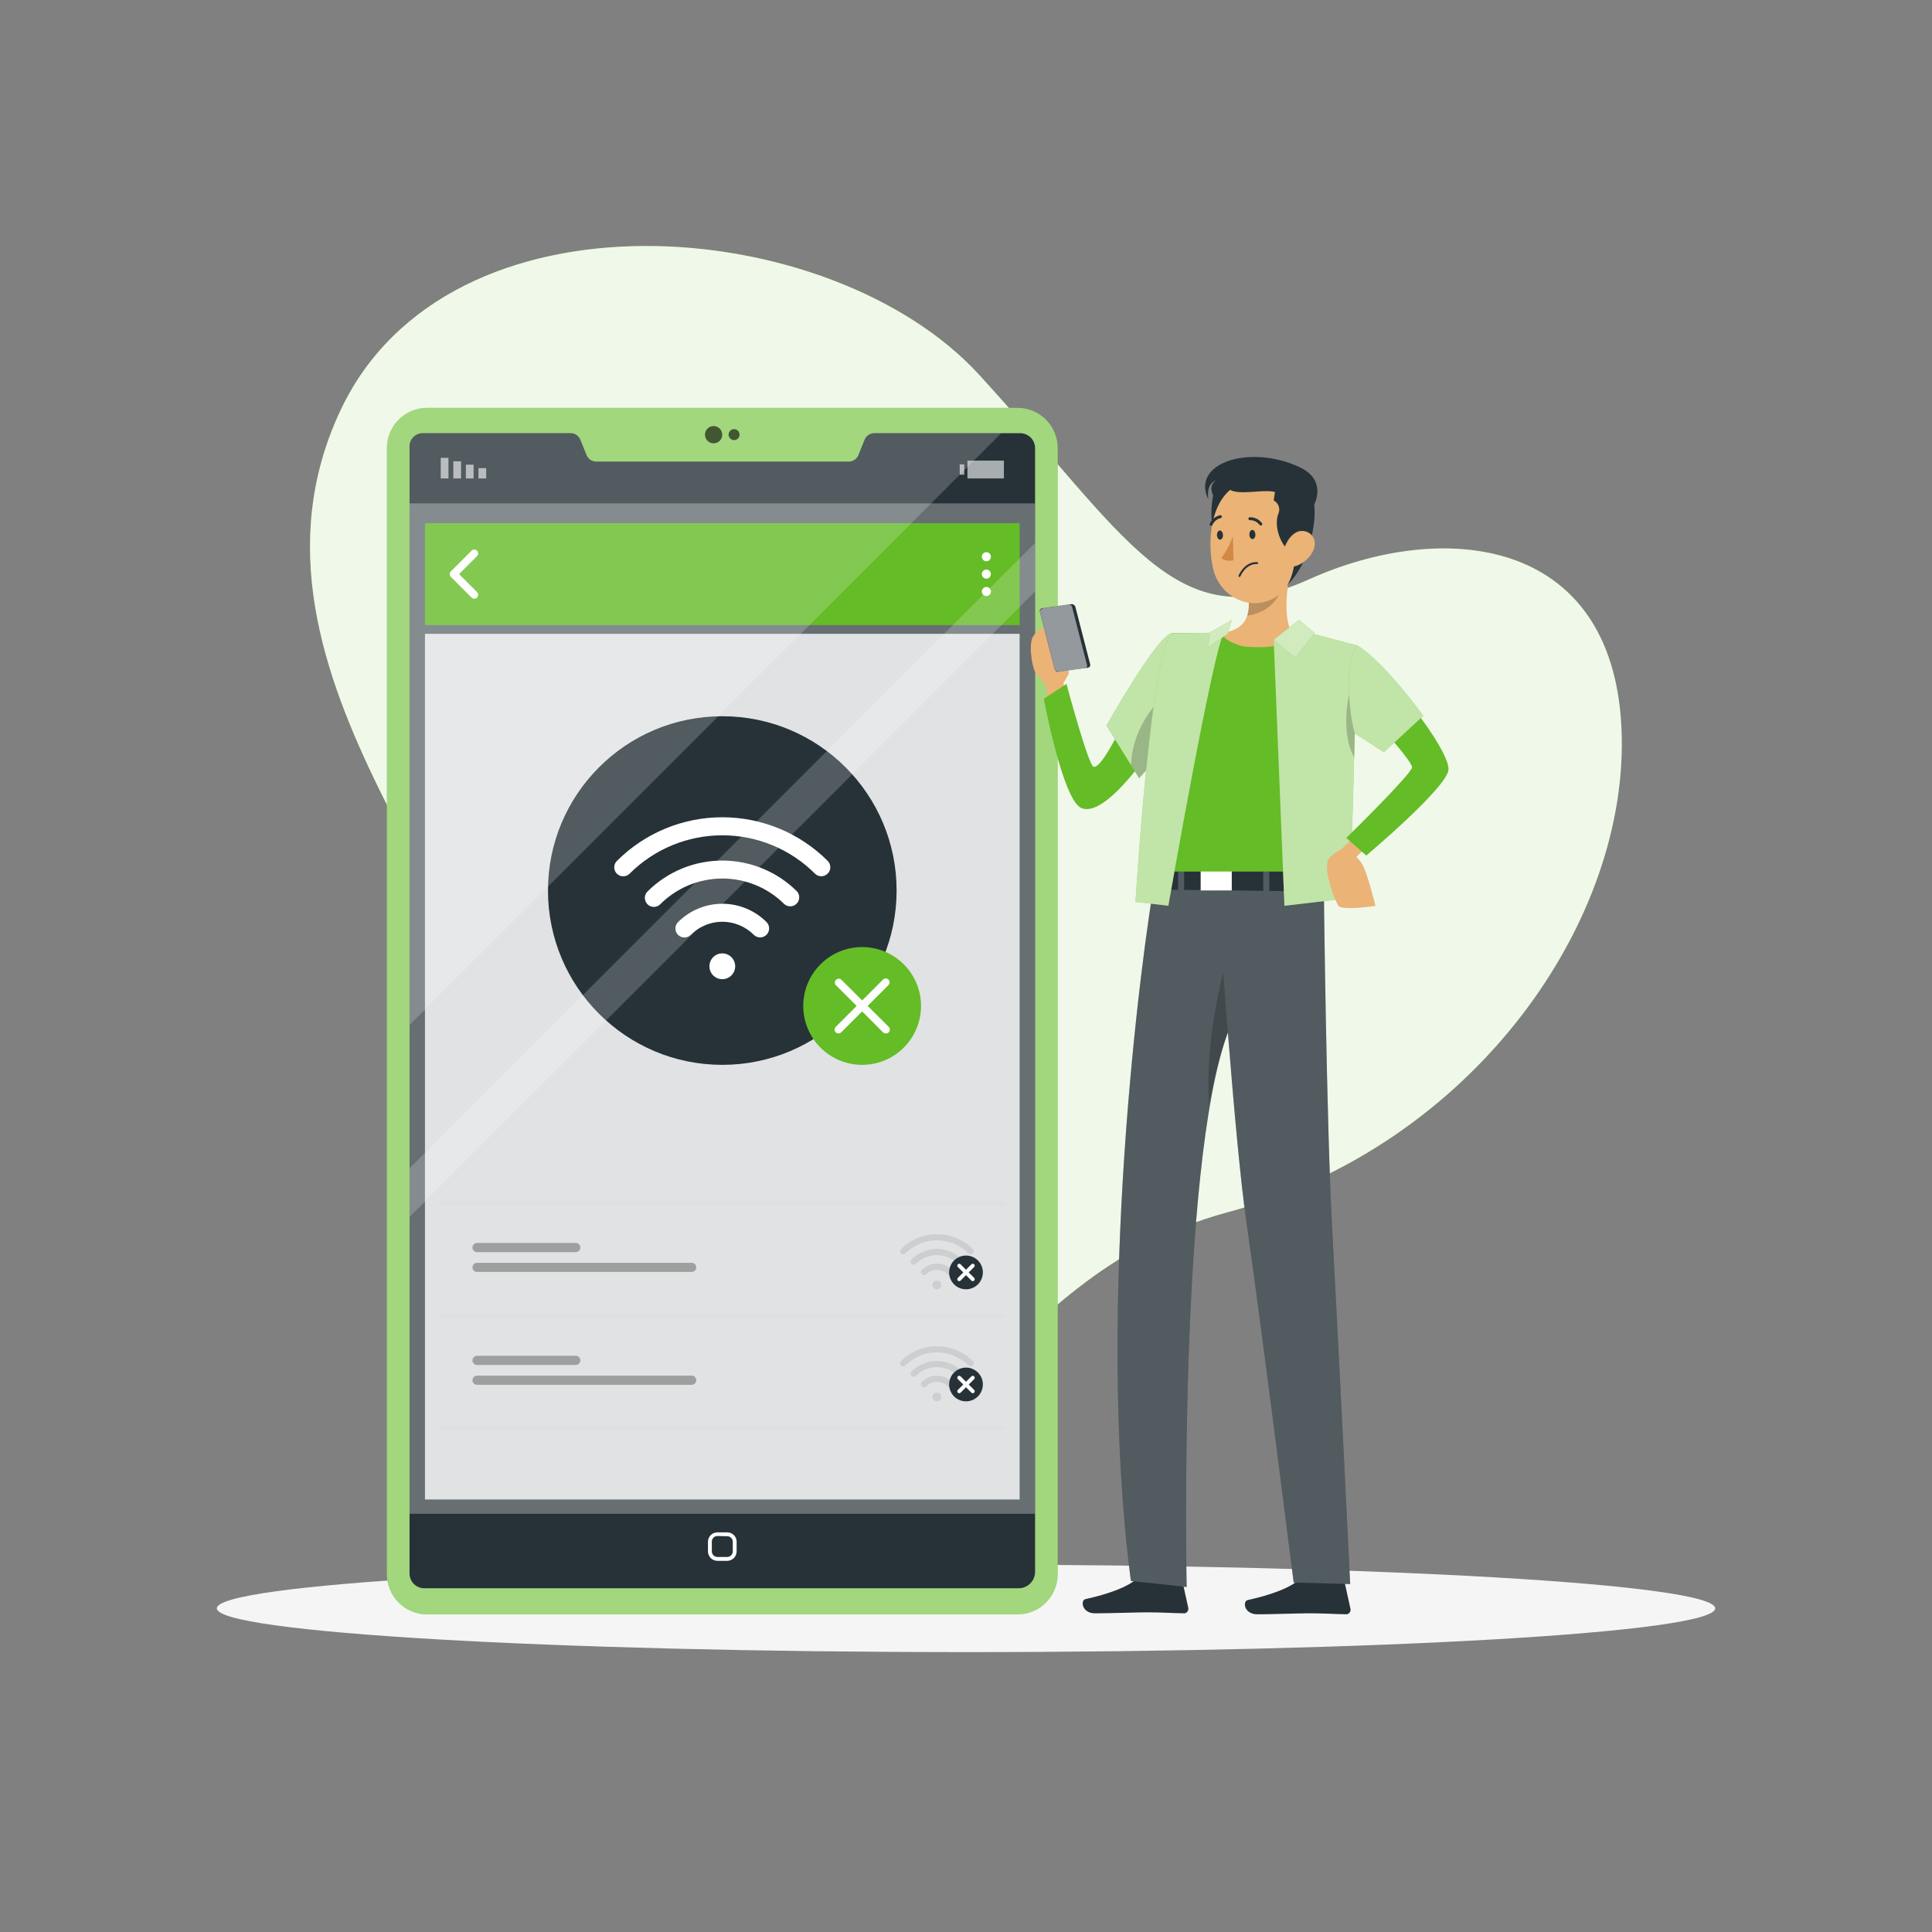 <svg width="246" height="246" viewBox="0 0 246 246" fill="none" xmlns="http://www.w3.org/2000/svg">
<rect x="0" y="0" width="246" height="246" fill="#808080" stroke="none"/>
<path d="M43.34 52.28C57.072 23.031 105.854 27.159 124.678 47.724C143.502 68.29 149.622 81.475 166.601 73.8C183.58 66.125 205.233 68.172 206.453 92.575C207.673 116.978 187.821 145.839 156.245 154.375C124.668 162.911 124.678 193.125 82.887 187.029C60.103 183.703 59.586 159.054 62.804 138.666C66.022 118.277 27.41 86.204 43.34 52.28Z" fill="#64BC26"/>
<path opacity="0.9" d="M43.34 52.28C57.072 23.031 105.854 27.159 124.678 47.724C143.502 68.29 149.622 81.475 166.601 73.8C183.58 66.125 205.233 68.172 206.453 92.575C207.673 116.978 187.821 145.839 156.245 154.375C124.668 162.911 124.678 193.125 82.887 187.029C60.103 183.703 59.586 159.054 62.804 138.666C66.022 118.277 27.41 86.204 43.34 52.28Z" fill="white"/>
<path d="M123 210.36C175.684 210.36 218.394 207.866 218.394 204.79C218.394 201.714 175.684 199.221 123 199.221C70.315 199.221 27.606 201.714 27.606 204.79C27.606 207.866 70.315 210.36 123 210.36Z" fill="#F5F5F5"/>
<path d="M129.558 51.935H54.381C51.555 51.935 49.264 54.226 49.264 57.052V200.446C49.264 203.272 51.555 205.563 54.381 205.563H129.558C132.384 205.563 134.675 203.272 134.675 200.446V57.052C134.675 54.226 132.384 51.935 129.558 51.935Z" fill="#64BC26"/>
<path opacity="0.4" d="M129.558 51.935H54.381C51.555 51.935 49.264 54.226 49.264 57.052V200.446C49.264 203.272 51.555 205.563 54.381 205.563H129.558C132.384 205.563 134.675 203.272 134.675 200.446V57.052C134.675 54.226 132.384 51.935 129.558 51.935Z" fill="white"/>
<path d="M131.797 57.073V200.141C131.796 200.419 131.741 200.693 131.633 200.949C131.526 201.204 131.369 201.436 131.171 201.631C130.973 201.825 130.739 201.978 130.481 202.082C130.224 202.185 129.949 202.236 129.671 202.232H54.041C53.79 202.235 53.54 202.187 53.307 202.091C53.075 201.995 52.864 201.854 52.687 201.675C52.51 201.496 52.371 201.283 52.279 201.049C52.186 200.815 52.141 200.565 52.147 200.313V56.91C52.13 56.462 52.291 56.025 52.595 55.696C52.9 55.367 53.322 55.172 53.771 55.154H72.678C72.943 55.159 73.2 55.243 73.417 55.394C73.635 55.546 73.802 55.758 73.898 56.005L74.681 57.934C74.777 58.178 74.944 58.389 75.16 58.539C75.377 58.689 75.633 58.771 75.896 58.775H108.087C108.349 58.774 108.605 58.695 108.821 58.547C109.038 58.4 109.206 58.192 109.303 57.948L110.085 56.01C110.181 55.763 110.348 55.549 110.565 55.397C110.782 55.245 111.04 55.16 111.305 55.154H129.937C130.436 55.168 130.91 55.376 131.257 55.735C131.605 56.093 131.798 56.573 131.797 57.073Z" fill="#263238"/>
<path opacity="0.3" d="M131.797 64.093H52.147V192.751H131.797V64.093Z" fill="white"/>
<path opacity="0.6" d="M60.925 60.92H61.908V59.606H60.925V60.92Z" fill="white"/>
<path opacity="0.6" d="M59.32 60.92H60.304V59.168H59.32V60.92Z" fill="white"/>
<path opacity="0.6" d="M57.722 60.92H58.706V58.735H57.722V60.92Z" fill="white"/>
<path opacity="0.6" d="M56.118 60.92H57.102V58.298H56.118V60.92Z" fill="white"/>
<path opacity="0.6" d="M122.779 59.129H122.198V60.443H122.779V59.129Z" fill="white"/>
<path opacity="0.6" d="M123.182 60.92H127.827V58.652H123.182V60.92Z" fill="white"/>
<path d="M129.829 66.618H54.11V79.592H129.829V66.618Z" fill="#64BC26"/>
<path opacity="0.8" d="M129.829 80.704H54.11V190.931H129.829V80.704Z" fill="white"/>
<g opacity="0.1">
<path opacity="0.1" d="M127.827 167.802H56.113C56.047 167.802 55.985 167.776 55.939 167.73C55.893 167.684 55.867 167.621 55.867 167.556C55.867 167.491 55.893 167.428 55.939 167.382C55.985 167.336 56.047 167.31 56.113 167.31H127.827C127.892 167.31 127.954 167.336 128.001 167.382C128.047 167.428 128.073 167.491 128.073 167.556C128.073 167.621 128.047 167.684 128.001 167.73C127.954 167.776 127.892 167.802 127.827 167.802Z" fill="black"/>
</g>
<path opacity="0.3" d="M73.308 159.433H60.742C60.587 159.433 60.438 159.371 60.328 159.262C60.219 159.152 60.157 159.003 60.157 158.848C60.157 158.692 60.219 158.543 60.328 158.434C60.438 158.324 60.587 158.262 60.742 158.262H73.308C73.463 158.262 73.612 158.324 73.722 158.434C73.832 158.543 73.894 158.692 73.894 158.848C73.894 159.003 73.832 159.152 73.722 159.262C73.612 159.371 73.463 159.433 73.308 159.433Z" fill="black"/>
<path opacity="0.3" d="M88.068 161.956H60.742C60.666 161.957 60.59 161.942 60.519 161.913C60.448 161.884 60.383 161.842 60.329 161.788C60.274 161.734 60.231 161.67 60.202 161.599C60.172 161.528 60.157 161.452 60.157 161.376C60.157 161.22 60.219 161.071 60.328 160.962C60.438 160.852 60.587 160.79 60.742 160.79H88.068C88.223 160.79 88.372 160.852 88.482 160.962C88.592 161.071 88.654 161.22 88.654 161.376C88.654 161.452 88.638 161.528 88.609 161.599C88.579 161.67 88.536 161.734 88.482 161.788C88.427 161.842 88.363 161.884 88.292 161.913C88.221 161.942 88.145 161.957 88.068 161.956Z" fill="black"/>
<g opacity="0.1">
<path opacity="0.1" d="M127.827 182.168H56.113C56.047 182.168 55.985 182.142 55.939 182.096C55.893 182.05 55.867 181.988 55.867 181.922C55.868 181.857 55.894 181.796 55.94 181.75C55.986 181.704 56.048 181.678 56.113 181.676H127.827C127.892 181.676 127.954 181.702 128.001 181.748C128.047 181.794 128.073 181.857 128.073 181.922C128.073 181.988 128.047 182.05 128.001 182.096C127.954 182.142 127.892 182.168 127.827 182.168Z" fill="black"/>
</g>
<path opacity="0.3" d="M73.308 173.799H60.742C60.666 173.799 60.59 173.785 60.519 173.756C60.448 173.727 60.383 173.685 60.329 173.631C60.274 173.577 60.231 173.512 60.202 173.442C60.172 173.371 60.157 173.295 60.157 173.218C60.157 173.063 60.219 172.914 60.328 172.804C60.438 172.694 60.587 172.633 60.742 172.633H73.308C73.463 172.633 73.612 172.694 73.722 172.804C73.832 172.914 73.894 173.063 73.894 173.218C73.894 173.295 73.878 173.371 73.849 173.442C73.82 173.512 73.776 173.577 73.722 173.631C73.667 173.685 73.603 173.727 73.532 173.756C73.461 173.785 73.385 173.799 73.308 173.799Z" fill="black"/>
<path opacity="0.3" d="M88.068 176.329H60.742C60.587 176.329 60.438 176.267 60.328 176.157C60.219 176.047 60.157 175.898 60.157 175.743C60.157 175.588 60.219 175.439 60.328 175.329C60.438 175.219 60.587 175.158 60.742 175.158H88.068C88.223 175.158 88.372 175.219 88.482 175.329C88.592 175.439 88.654 175.588 88.654 175.743C88.654 175.898 88.592 176.047 88.482 176.157C88.372 176.267 88.223 176.329 88.068 176.329Z" fill="black"/>
<path d="M92.599 198.739H91.345C91.027 198.738 90.722 198.611 90.497 198.386C90.272 198.161 90.146 197.856 90.144 197.538V196.308C90.146 195.991 90.273 195.687 90.498 195.463C90.723 195.239 91.027 195.113 91.345 195.113H92.599C92.916 195.113 93.221 195.239 93.445 195.463C93.669 195.687 93.795 195.991 93.795 196.308V197.563C93.788 197.876 93.66 198.175 93.436 198.394C93.213 198.614 92.913 198.738 92.599 198.739ZM91.345 195.58C91.158 195.58 90.978 195.654 90.846 195.786C90.713 195.918 90.638 196.097 90.636 196.284V197.538C90.638 197.726 90.713 197.905 90.845 198.038C90.978 198.17 91.157 198.246 91.345 198.247H92.599C92.786 198.246 92.965 198.17 93.097 198.038C93.229 197.905 93.303 197.725 93.303 197.538V196.308C93.303 196.122 93.229 195.943 93.097 195.811C92.965 195.679 92.786 195.605 92.599 195.605L91.345 195.58Z" fill="white"/>
<path opacity="0.6" d="M91.96 55.345C91.961 55.562 91.897 55.775 91.777 55.956C91.657 56.137 91.486 56.279 91.286 56.362C91.085 56.446 90.865 56.468 90.651 56.427C90.438 56.385 90.242 56.281 90.088 56.128C89.934 55.974 89.83 55.779 89.787 55.566C89.744 55.353 89.766 55.132 89.848 54.931C89.931 54.731 90.072 54.559 90.252 54.438C90.433 54.317 90.645 54.253 90.862 54.253C91.153 54.253 91.431 54.368 91.637 54.572C91.842 54.777 91.958 55.055 91.96 55.345Z" fill="black"/>
<path opacity="0.6" d="M94.169 55.345C94.168 55.483 94.126 55.618 94.049 55.732C93.971 55.846 93.862 55.935 93.734 55.987C93.606 56.039 93.466 56.052 93.331 56.025C93.196 55.997 93.072 55.93 92.974 55.833C92.877 55.735 92.811 55.61 92.785 55.475C92.758 55.339 92.772 55.199 92.825 55.072C92.878 54.944 92.968 54.836 93.082 54.759C93.197 54.682 93.332 54.642 93.47 54.642C93.562 54.642 93.653 54.66 93.739 54.695C93.824 54.731 93.901 54.783 93.966 54.848C94.031 54.913 94.082 54.991 94.117 55.076C94.152 55.162 94.169 55.253 94.169 55.345Z" fill="black"/>
<path d="M91.969 135.586C104.227 135.586 114.164 125.649 114.164 113.392C114.164 101.134 104.227 91.198 91.969 91.198C79.712 91.198 69.775 101.134 69.775 113.392C69.775 125.649 79.712 135.586 91.969 135.586Z" fill="#263238"/>
<path d="M79.365 111.581C79.136 111.582 78.912 111.515 78.722 111.388C78.531 111.262 78.383 111.081 78.296 110.869C78.21 110.657 78.188 110.425 78.235 110.201C78.281 109.977 78.394 109.772 78.558 109.613C82.117 106.059 86.942 104.062 91.972 104.062C97.002 104.063 101.827 106.059 105.386 109.613C105.493 109.719 105.578 109.846 105.635 109.985C105.693 110.124 105.723 110.274 105.723 110.424C105.723 110.575 105.693 110.724 105.635 110.864C105.578 111.003 105.493 111.13 105.386 111.236C105.28 111.343 105.153 111.427 105.014 111.485C104.875 111.543 104.725 111.572 104.575 111.572C104.424 111.572 104.275 111.543 104.135 111.485C103.996 111.427 103.869 111.343 103.763 111.236C100.633 108.112 96.392 106.358 91.97 106.358C87.547 106.358 83.306 108.112 80.176 111.236C80.07 111.344 79.944 111.43 79.805 111.49C79.666 111.549 79.516 111.58 79.365 111.581Z" fill="white"/>
<path d="M83.261 115.478C83.033 115.478 82.81 115.41 82.621 115.284C82.431 115.157 82.284 114.977 82.197 114.766C82.11 114.555 82.087 114.323 82.132 114.099C82.177 113.876 82.288 113.671 82.45 113.51C84.977 110.989 88.4 109.574 91.97 109.574C95.539 109.574 98.963 110.989 101.49 113.51C101.678 113.729 101.776 114.011 101.765 114.299C101.754 114.587 101.635 114.861 101.431 115.065C101.228 115.27 100.954 115.39 100.666 115.401C100.378 115.413 100.096 115.316 99.876 115.129C97.78 113.037 94.939 111.862 91.977 111.862C89.015 111.862 86.174 113.037 84.078 115.129C83.972 115.239 83.845 115.326 83.705 115.386C83.565 115.446 83.414 115.477 83.261 115.478Z" fill="white"/>
<path d="M87.158 119.369C86.929 119.372 86.704 119.306 86.513 119.179C86.322 119.053 86.173 118.872 86.086 118.66C85.998 118.448 85.976 118.215 86.023 117.991C86.069 117.766 86.182 117.561 86.346 117.401C87.839 115.911 89.863 115.075 91.972 115.075C94.082 115.075 96.105 115.911 97.598 117.401C97.705 117.508 97.789 117.634 97.847 117.774C97.905 117.913 97.934 118.062 97.934 118.213C97.934 118.364 97.905 118.513 97.847 118.652C97.789 118.792 97.705 118.918 97.598 119.025C97.492 119.132 97.365 119.216 97.226 119.274C97.086 119.331 96.937 119.361 96.786 119.361C96.635 119.361 96.486 119.331 96.347 119.274C96.208 119.216 96.081 119.132 95.975 119.025C95.449 118.499 94.825 118.082 94.138 117.797C93.452 117.513 92.716 117.366 91.972 117.366C91.229 117.366 90.493 117.513 89.806 117.797C89.119 118.082 88.495 118.499 87.97 119.025C87.755 119.242 87.463 119.365 87.158 119.369Z" fill="white"/>
<path d="M93.131 121.874C93.361 122.103 93.518 122.396 93.581 122.715C93.645 123.034 93.612 123.364 93.488 123.665C93.364 123.965 93.153 124.222 92.883 124.403C92.613 124.583 92.295 124.68 91.97 124.68C91.645 124.68 91.327 124.583 91.056 124.403C90.786 124.222 90.576 123.965 90.451 123.665C90.327 123.364 90.295 123.034 90.358 122.715C90.422 122.396 90.579 122.103 90.809 121.874C91.117 121.566 91.534 121.393 91.97 121.393C92.405 121.393 92.823 121.566 93.131 121.874Z" fill="white"/>
<path d="M60.393 76.23C60.328 76.231 60.264 76.218 60.204 76.194C60.144 76.169 60.09 76.133 60.044 76.088L57.407 73.451C57.361 73.404 57.325 73.35 57.3 73.29C57.276 73.23 57.264 73.166 57.264 73.101C57.264 72.972 57.316 72.848 57.407 72.757L60.044 70.12C60.136 70.028 60.261 69.977 60.391 69.977C60.521 69.977 60.645 70.028 60.737 70.12C60.829 70.212 60.88 70.337 60.88 70.466C60.88 70.597 60.829 70.721 60.737 70.813L58.45 73.101L60.737 75.389C60.783 75.435 60.82 75.489 60.845 75.549C60.87 75.609 60.883 75.673 60.883 75.738C60.883 75.803 60.87 75.868 60.845 75.927C60.82 75.987 60.783 76.042 60.737 76.088C60.646 76.178 60.522 76.23 60.393 76.23Z" fill="white"/>
<path d="M126.173 70.888C126.173 71.002 126.139 71.115 126.075 71.21C126.012 71.306 125.921 71.38 125.815 71.424C125.709 71.468 125.592 71.48 125.48 71.457C125.367 71.435 125.263 71.379 125.182 71.298C125.101 71.217 125.046 71.114 125.023 71.001C125.001 70.888 125.012 70.772 125.056 70.665C125.1 70.559 125.175 70.469 125.27 70.405C125.366 70.341 125.478 70.307 125.593 70.307C125.747 70.307 125.894 70.368 126.003 70.477C126.112 70.586 126.173 70.734 126.173 70.888Z" fill="white"/>
<path d="M126.173 73.101C126.173 73.216 126.139 73.328 126.075 73.424C126.012 73.519 125.921 73.594 125.815 73.637C125.709 73.681 125.592 73.693 125.48 73.671C125.367 73.648 125.263 73.593 125.182 73.512C125.101 73.43 125.046 73.327 125.023 73.214C125.001 73.102 125.012 72.985 125.056 72.879C125.1 72.773 125.175 72.682 125.27 72.618C125.366 72.555 125.478 72.52 125.593 72.52C125.747 72.52 125.894 72.582 126.003 72.691C126.112 72.799 126.173 72.947 126.173 73.101Z" fill="white"/>
<path d="M126.173 75.316C126.173 75.431 126.139 75.543 126.075 75.638C126.012 75.734 125.921 75.808 125.815 75.852C125.709 75.896 125.592 75.908 125.48 75.885C125.367 75.863 125.263 75.808 125.182 75.726C125.101 75.645 125.046 75.542 125.023 75.429C125.001 75.317 125.012 75.2 125.056 75.094C125.1 74.988 125.175 74.897 125.27 74.833C125.366 74.769 125.478 74.735 125.593 74.735C125.747 74.735 125.894 74.796 126.003 74.905C126.112 75.014 126.173 75.162 126.173 75.316Z" fill="white"/>
<path d="M109.775 135.586C113.916 135.586 117.273 132.229 117.273 128.088C117.273 123.947 113.916 120.59 109.775 120.59C105.634 120.59 102.277 123.947 102.277 128.088C102.277 132.229 105.634 135.586 109.775 135.586Z" fill="#64BC26"/>
<path d="M112.786 131.591C112.721 131.591 112.657 131.579 112.597 131.554C112.537 131.53 112.483 131.493 112.437 131.448L106.42 125.426C106.339 125.332 106.297 125.211 106.302 125.087C106.306 124.963 106.358 124.845 106.445 124.758C106.533 124.67 106.65 124.619 106.774 124.614C106.898 124.609 107.019 124.651 107.113 124.732L113.16 130.749C113.206 130.795 113.243 130.849 113.268 130.909C113.293 130.969 113.306 131.034 113.306 131.099C113.306 131.163 113.293 131.228 113.268 131.288C113.243 131.348 113.206 131.402 113.16 131.448C113.111 131.497 113.053 131.534 112.988 131.559C112.924 131.584 112.855 131.594 112.786 131.591Z" fill="white"/>
<path d="M106.764 131.59C106.666 131.59 106.571 131.562 106.489 131.508C106.408 131.454 106.344 131.377 106.307 131.287C106.269 131.196 106.259 131.097 106.279 131.001C106.298 130.905 106.345 130.817 106.415 130.749L112.432 124.731C112.477 124.685 112.532 124.649 112.592 124.624C112.652 124.599 112.716 124.586 112.781 124.586C112.846 124.586 112.91 124.599 112.97 124.624C113.03 124.649 113.085 124.685 113.13 124.731C113.222 124.824 113.273 124.948 113.273 125.078C113.273 125.208 113.222 125.333 113.13 125.425L107.108 131.447C107.017 131.538 106.893 131.589 106.764 131.59Z" fill="white"/>
<g opacity="0.1">
<path opacity="0.1" d="M127.827 153.435H56.113C56.048 153.434 55.986 153.408 55.94 153.362C55.894 153.316 55.868 153.254 55.867 153.189C55.867 153.124 55.893 153.062 55.939 153.015C55.985 152.969 56.047 152.943 56.113 152.943H127.827C127.892 152.943 127.954 152.969 128.001 153.015C128.047 153.062 128.073 153.124 128.073 153.189C128.073 153.255 128.047 153.317 128.001 153.363C127.954 153.409 127.892 153.435 127.827 153.435Z" fill="black"/>
</g>
<g opacity="0.3">
<path opacity="0.3" d="M115 159.709C114.923 159.708 114.848 159.684 114.784 159.641C114.721 159.597 114.671 159.536 114.642 159.465C114.612 159.394 114.605 159.316 114.619 159.24C114.634 159.164 114.671 159.095 114.725 159.04C115.938 157.83 117.582 157.151 119.295 157.151C121.009 157.151 122.652 157.83 123.866 159.04C123.939 159.113 123.98 159.212 123.98 159.315C123.98 159.419 123.939 159.518 123.866 159.591C123.793 159.664 123.694 159.705 123.59 159.705C123.487 159.705 123.388 159.664 123.315 159.591C122.247 158.528 120.802 157.931 119.295 157.931C117.789 157.931 116.343 158.528 115.276 159.591C115.24 159.628 115.198 159.658 115.15 159.679C115.103 159.699 115.052 159.709 115 159.709Z" fill="black"/>
<path opacity="0.3" d="M116.329 161.033C116.277 161.034 116.226 161.024 116.179 161.005C116.132 160.985 116.089 160.956 116.053 160.919C116.017 160.883 115.988 160.84 115.968 160.793C115.949 160.746 115.938 160.695 115.938 160.644C115.938 160.593 115.949 160.542 115.968 160.495C115.988 160.447 116.017 160.404 116.053 160.368C116.913 159.508 118.079 159.025 119.295 159.025C120.511 159.025 121.678 159.508 122.538 160.368C122.611 160.441 122.652 160.541 122.652 160.644C122.652 160.747 122.611 160.846 122.538 160.919C122.464 160.992 122.365 161.034 122.262 161.034C122.159 161.034 122.06 160.992 121.987 160.919C121.272 160.207 120.304 159.808 119.295 159.808C118.286 159.808 117.319 160.207 116.604 160.919C116.568 160.956 116.525 160.985 116.478 161.005C116.431 161.024 116.38 161.034 116.329 161.033Z" fill="black"/>
<path opacity="0.3" d="M117.657 162.361C117.552 162.36 117.452 162.32 117.376 162.248C117.303 162.174 117.261 162.074 117.261 161.97C117.261 161.865 117.303 161.766 117.376 161.692C117.886 161.185 118.576 160.9 119.295 160.9C120.014 160.9 120.704 161.185 121.214 161.692C121.282 161.767 121.318 161.865 121.316 161.966C121.313 162.067 121.272 162.163 121.201 162.234C121.129 162.306 121.033 162.347 120.932 162.35C120.831 162.352 120.733 162.316 120.658 162.248C120.479 162.068 120.267 161.926 120.033 161.829C119.799 161.732 119.548 161.682 119.295 161.682C119.042 161.682 118.791 161.732 118.557 161.829C118.324 161.926 118.111 162.068 117.932 162.248C117.858 162.319 117.76 162.36 117.657 162.361Z" fill="black"/>
<path opacity="0.3" d="M119.295 164.171C119.605 164.171 119.856 163.92 119.856 163.61C119.856 163.3 119.605 163.049 119.295 163.049C118.985 163.049 118.734 163.3 118.734 163.61C118.734 163.92 118.985 164.171 119.295 164.171Z" fill="black"/>
</g>
<path d="M125.15 162.021C125.149 162.446 125.022 162.861 124.785 163.214C124.549 163.567 124.212 163.842 123.82 164.004C123.427 164.166 122.994 164.208 122.578 164.124C122.161 164.041 121.778 163.836 121.478 163.535C121.178 163.234 120.974 162.851 120.891 162.434C120.808 162.017 120.851 161.585 121.014 161.192C121.177 160.8 121.453 160.464 121.806 160.228C122.16 159.992 122.575 159.866 123 159.866C123.283 159.866 123.563 159.922 123.824 160.03C124.085 160.139 124.322 160.298 124.522 160.498C124.722 160.698 124.88 160.935 124.988 161.197C125.096 161.458 125.151 161.738 125.15 162.021Z" fill="#263238"/>
<path d="M123.861 163.128C123.796 163.127 123.734 163.101 123.689 163.054L121.962 161.327C121.917 161.281 121.892 161.22 121.892 161.155C121.892 161.091 121.917 161.029 121.962 160.983C121.985 160.96 122.012 160.942 122.042 160.929C122.072 160.917 122.104 160.91 122.137 160.91C122.169 160.91 122.201 160.917 122.231 160.929C122.261 160.942 122.288 160.96 122.311 160.983L124.038 162.71C124.083 162.756 124.108 162.818 124.108 162.882C124.108 162.946 124.083 163.008 124.038 163.054C123.991 163.101 123.928 163.128 123.861 163.128Z" fill="white"/>
<path d="M122.139 163.128C122.073 163.128 122.009 163.101 121.962 163.054C121.917 163.008 121.892 162.946 121.892 162.882C121.892 162.818 121.917 162.756 121.962 162.71L123.689 160.983C123.712 160.96 123.739 160.942 123.769 160.929C123.799 160.917 123.831 160.91 123.864 160.91C123.896 160.91 123.928 160.917 123.958 160.929C123.988 160.942 124.015 160.96 124.038 160.983C124.083 161.029 124.108 161.091 124.108 161.155C124.108 161.22 124.083 161.281 124.038 161.327L122.311 163.054C122.266 163.101 122.204 163.127 122.139 163.128Z" fill="white"/>
<g opacity="0.3">
<path opacity="0.3" d="M115 173.976C114.897 173.975 114.799 173.934 114.725 173.863C114.651 173.789 114.61 173.689 114.61 173.585C114.61 173.48 114.651 173.381 114.725 173.307C115.938 172.097 117.582 171.418 119.295 171.418C121.009 171.418 122.652 172.097 123.866 173.307C123.94 173.381 123.981 173.48 123.981 173.585C123.981 173.689 123.94 173.789 123.866 173.863C123.83 173.899 123.787 173.928 123.74 173.947C123.692 173.967 123.642 173.977 123.59 173.977C123.539 173.977 123.489 173.967 123.441 173.947C123.394 173.928 123.351 173.899 123.315 173.863C122.248 172.797 120.803 172.199 119.295 172.199C117.788 172.199 116.342 172.797 115.276 173.863C115.239 173.899 115.196 173.927 115.149 173.947C115.102 173.966 115.051 173.976 115 173.976Z" fill="black"/>
<path opacity="0.3" d="M116.329 175.304C116.277 175.304 116.226 175.293 116.179 175.273C116.131 175.253 116.088 175.223 116.053 175.185C116.017 175.149 115.988 175.106 115.968 175.059C115.949 175.012 115.938 174.961 115.938 174.91C115.938 174.859 115.949 174.808 115.968 174.761C115.988 174.713 116.017 174.671 116.053 174.634C116.913 173.775 118.079 173.292 119.295 173.292C120.511 173.292 121.678 173.775 122.538 174.634C122.611 174.708 122.652 174.807 122.652 174.91C122.652 175.013 122.611 175.112 122.538 175.185C122.464 175.259 122.365 175.3 122.262 175.3C122.159 175.3 122.06 175.259 121.987 175.185C121.272 174.473 120.304 174.074 119.295 174.074C118.286 174.074 117.319 174.473 116.604 175.185C116.569 175.223 116.526 175.253 116.478 175.273C116.431 175.293 116.38 175.304 116.329 175.304Z" fill="black"/>
<path opacity="0.3" d="M117.657 176.628C117.552 176.628 117.452 176.587 117.376 176.515C117.34 176.479 117.311 176.436 117.292 176.389C117.272 176.341 117.262 176.291 117.262 176.239C117.262 176.188 117.272 176.138 117.292 176.09C117.311 176.043 117.34 176 117.376 175.964C117.628 175.711 117.927 175.51 118.256 175.373C118.586 175.237 118.939 175.166 119.295 175.166C119.652 175.166 120.005 175.237 120.334 175.373C120.664 175.51 120.963 175.711 121.214 175.964C121.25 176 121.279 176.043 121.299 176.09C121.319 176.138 121.329 176.188 121.329 176.239C121.329 176.291 121.319 176.341 121.299 176.389C121.279 176.436 121.25 176.479 121.214 176.515C121.14 176.589 121.04 176.63 120.936 176.63C120.832 176.63 120.732 176.589 120.658 176.515C120.479 176.336 120.267 176.193 120.033 176.096C119.799 175.999 119.549 175.949 119.295 175.949C119.042 175.949 118.791 175.999 118.557 176.096C118.324 176.193 118.111 176.336 117.932 176.515C117.858 176.586 117.76 176.627 117.657 176.628Z" fill="black"/>
<path opacity="0.3" d="M119.295 178.438C119.605 178.438 119.856 178.187 119.856 177.877C119.856 177.568 119.605 177.316 119.295 177.316C118.985 177.316 118.734 177.568 118.734 177.877C118.734 178.187 118.985 178.438 119.295 178.438Z" fill="black"/>
</g>
<path d="M125.15 176.289C125.149 176.714 125.022 177.129 124.785 177.482C124.549 177.835 124.212 178.11 123.82 178.272C123.427 178.434 122.994 178.476 122.578 178.392C122.161 178.309 121.778 178.104 121.478 177.803C121.178 177.502 120.974 177.119 120.891 176.702C120.808 176.285 120.851 175.853 121.014 175.46C121.177 175.068 121.453 174.732 121.806 174.496C122.16 174.26 122.575 174.134 123 174.134C123.283 174.134 123.563 174.19 123.824 174.298C124.085 174.407 124.322 174.566 124.522 174.766C124.722 174.966 124.88 175.204 124.988 175.465C125.096 175.726 125.151 176.006 125.15 176.289Z" fill="#263238"/>
<path d="M123.861 177.396C123.797 177.395 123.736 177.37 123.689 177.327L121.962 175.6C121.916 175.554 121.891 175.491 121.891 175.426C121.891 175.36 121.916 175.298 121.962 175.251C121.985 175.228 122.012 175.21 122.042 175.197C122.072 175.185 122.104 175.178 122.137 175.178C122.169 175.178 122.201 175.185 122.231 175.197C122.261 175.21 122.288 175.228 122.311 175.251L124.038 176.978C124.084 177.025 124.109 177.087 124.109 177.153C124.109 177.218 124.084 177.28 124.038 177.327C123.99 177.371 123.927 177.396 123.861 177.396Z" fill="white"/>
<path d="M122.139 177.396C122.073 177.396 122.01 177.371 121.962 177.327C121.916 177.28 121.891 177.218 121.891 177.153C121.891 177.087 121.916 177.025 121.962 176.978L123.689 175.251C123.712 175.228 123.739 175.21 123.769 175.197C123.799 175.185 123.831 175.178 123.863 175.178C123.896 175.178 123.928 175.185 123.958 175.197C123.988 175.21 124.015 175.228 124.038 175.251C124.084 175.298 124.109 175.36 124.109 175.426C124.109 175.491 124.084 175.554 124.038 175.6L122.311 177.327C122.264 177.37 122.203 177.395 122.139 177.396Z" fill="white"/>
<path opacity="0.2" d="M127.497 55.154L52.152 130.504V56.91C52.135 56.462 52.296 56.025 52.6 55.696C52.905 55.367 53.328 55.172 53.776 55.154H72.683C72.948 55.159 73.205 55.243 73.423 55.394C73.64 55.546 73.807 55.758 73.903 56.005L74.686 57.934C74.782 58.178 74.949 58.389 75.165 58.539C75.382 58.689 75.638 58.771 75.901 58.775H108.093C108.354 58.774 108.61 58.695 108.827 58.547C109.043 58.4 109.211 58.192 109.308 57.948L110.09 56.01C110.186 55.763 110.353 55.549 110.57 55.397C110.788 55.245 111.045 55.16 111.31 55.154H127.497Z" fill="white"/>
<path opacity="0.2" d="M131.797 69.122V75.306L52.147 154.951V148.771L131.797 69.122Z" fill="white"/>
<path d="M133.686 90.567L133.194 87.463C132.824 86.859 132.401 86.289 131.93 85.76C131.541 85.431 130.946 82.518 131.438 81.249C131.93 79.979 134.744 78.971 134.744 78.971L136.102 85.76L135.408 86.985L135.959 89.549L133.686 90.567Z" fill="#EBB376"/>
<path d="M150.011 81.756C146.808 82.204 141.204 97.869 139.255 97.638C138.601 97.559 135.792 87.084 135.792 87.084L132.909 88.978C132.909 88.978 135.3 101.844 137.671 102.877C141.42 104.526 149.253 91.389 149.253 91.389L150.011 81.756Z" fill="#64BC26"/>
<path d="M149.199 80.639C147.403 80.781 140.884 92.388 140.884 92.388L145.042 99.079L147.502 96.353L149.199 80.639Z" fill="#64BC26"/>
<path opacity="0.6" d="M149.199 80.639L148.363 88.402L147.502 96.353L145.042 99.079L144.008 97.416L140.884 92.393C140.884 92.393 147.403 80.781 149.199 80.639Z" fill="white"/>
<path opacity="0.2" d="M148.362 88.402L147.501 96.353L145.041 99.079L144.008 97.416C144.2 92.825 146.946 89.711 148.362 88.402Z" fill="black"/>
<path d="M138.813 84.589C138.825 84.636 138.827 84.685 138.819 84.733C138.811 84.78 138.793 84.826 138.766 84.866C138.739 84.906 138.704 84.939 138.663 84.965C138.621 84.99 138.575 85.007 138.527 85.013L134.778 85.539C134.671 85.556 134.562 85.533 134.471 85.474C134.38 85.415 134.314 85.324 134.286 85.219L132.412 77.938C132.395 77.887 132.388 77.833 132.394 77.78C132.399 77.727 132.415 77.675 132.442 77.629C132.468 77.582 132.504 77.542 132.547 77.51C132.591 77.479 132.64 77.457 132.692 77.446L136.441 76.924C136.553 76.921 136.663 76.955 136.752 77.022C136.842 77.089 136.905 77.185 136.933 77.293L138.813 84.589Z" fill="#263238"/>
<path opacity="0.5" d="M136.515 77.318L138.409 84.668C138.427 84.71 138.434 84.756 138.43 84.801C138.426 84.846 138.411 84.89 138.387 84.928C138.363 84.967 138.33 84.999 138.292 85.022C138.253 85.046 138.209 85.059 138.163 85.062L134.985 85.51C134.773 85.539 134.365 85.475 134.311 85.269L132.412 77.889C132.363 77.682 132.702 77.461 132.904 77.431L136.082 76.988C136.183 76.976 136.285 77.003 136.366 77.065C136.447 77.126 136.5 77.217 136.515 77.318Z" fill="white"/>
<path d="M165.951 200.997H170.822C170.902 200.999 170.979 201.027 171.041 201.076C171.103 201.126 171.147 201.195 171.167 201.272L171.954 204.844C171.97 204.92 171.972 204.998 171.958 205.074C171.944 205.15 171.915 205.223 171.873 205.288C171.831 205.353 171.777 205.409 171.713 205.453C171.649 205.496 171.577 205.527 171.501 205.543C171.457 205.548 171.412 205.548 171.368 205.543C169.794 205.518 168.648 205.42 166.665 205.42C165.45 205.42 161.769 205.548 160.087 205.548C158.404 205.548 158.188 203.885 158.876 203.732C161.966 203.058 164.288 202.128 165.272 201.238C165.46 201.074 165.703 200.988 165.951 200.997Z" fill="#263238"/>
<path d="M145.297 200.869H150.168C150.248 200.87 150.325 200.898 150.387 200.948C150.449 200.998 150.493 201.067 150.513 201.144L151.3 204.716C151.316 204.792 151.318 204.87 151.304 204.947C151.29 205.023 151.262 205.096 151.22 205.162C151.177 205.227 151.123 205.284 151.059 205.328C150.995 205.372 150.923 205.403 150.847 205.42H150.714C149.14 205.395 147.993 205.297 146.011 205.297C144.795 205.297 141.115 205.424 139.433 205.424C137.75 205.424 137.534 203.762 138.222 203.609C141.312 202.935 143.634 202.005 144.618 201.115C144.805 200.949 145.048 200.862 145.297 200.869Z" fill="#263238"/>
<path d="M168.535 110.7H147.256C145.233 121.751 139.448 166.459 143.994 201.297L151.098 202.074C151.098 202.074 149.981 148.584 156.343 131.463C157.071 140.609 157.942 150.346 158.695 155.526C160.549 168.274 164.722 201.504 164.722 201.504L171.92 201.701C171.92 201.701 170.345 169.47 169.651 156.929C168.894 143.335 168.564 113.51 168.535 110.7Z" fill="#263238"/>
<path opacity="0.2" d="M168.535 110.7H147.256C145.233 121.751 139.448 166.459 143.994 201.297L151.098 202.074C151.098 202.074 149.981 148.584 156.343 131.463C157.071 140.609 157.942 150.346 158.695 155.526C160.549 168.274 164.722 201.504 164.722 201.504L171.92 201.701C171.92 201.701 170.345 169.47 169.651 156.929C168.894 143.335 168.564 113.51 168.535 110.7Z" fill="white"/>
<path opacity="0.2" d="M156.338 131.463C155.293 134.46 154.498 137.539 153.962 140.668C153.366 132.525 155.747 123.891 155.747 123.891L156.338 131.463Z" fill="black"/>
<path d="M147.078 110.971H168.5V113.524L146.803 113.259L147.078 110.971Z" fill="#263238"/>
<path d="M161.612 109.824H160.849V114.351H161.612V109.824Z" fill="#263238"/>
<path d="M150.773 109.824H150.011V114.351H150.773V109.824Z" fill="#263238"/>
<path d="M156.84 110.527H152.879V113.381H156.84V110.527Z" fill="white"/>
<path opacity="0.2" d="M161.612 109.824H160.849V114.351H161.612V109.824Z" fill="white"/>
<path opacity="0.2" d="M150.773 109.824H150.011V114.351H150.773V109.824Z" fill="white"/>
<path d="M149.199 80.639C149.199 80.639 162.734 80.118 172.815 82.204C172.815 82.204 168.362 100.54 168.53 110.971H147.078C147.078 110.971 145.686 91.404 149.199 80.639Z" fill="#64BC26"/>
<path d="M164.913 81.18C162.97 82.946 158.212 82.292 158.212 82.292C158.212 82.292 155.236 81.48 155.86 80.55C157.612 80.26 158.458 79.443 158.812 78.395C159.002 77.748 159.062 77.069 158.989 76.398C158.96 76.023 158.91 75.65 158.842 75.281L164.746 70.922C163.954 73.8 163.014 79.104 164.913 81.18Z" fill="#EBB376"/>
<path opacity="0.2" d="M163.368 73.701C163.132 77.234 160.229 78.208 158.812 78.405C159.002 77.757 159.063 77.078 158.99 76.407L163.368 73.701Z" fill="black"/>
<path d="M154.764 61.78C154.764 61.78 153.12 67.094 155.693 69.618C158.267 72.142 159.782 62.021 159.782 62.021L154.764 61.78Z" fill="#263238"/>
<path d="M163.423 75.192C162.684 75.998 161.701 76.538 160.626 76.73C159.55 76.922 158.441 76.755 157.469 76.255C156.2 75.634 155.217 74.552 154.719 73.229C154.646 73.046 154.583 72.859 154.532 72.668C153.612 69.136 154.04 63.257 157.873 61.603C158.719 61.234 159.646 61.088 160.565 61.178C161.484 61.269 162.364 61.592 163.123 62.119C163.881 62.646 164.492 63.358 164.898 64.187C165.303 65.016 165.49 65.936 165.44 66.858C165.312 70.809 165.386 73.136 163.423 75.192Z" fill="#EBB376"/>
<path d="M159.846 68.048C159.875 68.368 159.693 68.634 159.477 68.639C159.26 68.644 159.093 68.383 159.083 68.063C159.073 67.743 159.246 67.478 159.452 67.473C159.659 67.468 159.836 67.724 159.846 68.048Z" fill="#263238"/>
<path d="M155.718 68.123C155.747 68.442 155.555 68.708 155.349 68.713C155.142 68.718 154.965 68.457 154.955 68.137C154.945 67.818 155.118 67.552 155.324 67.547C155.531 67.542 155.713 67.818 155.718 68.123Z" fill="#263238"/>
<path d="M156.987 68.295C156.625 69.286 156.128 70.223 155.511 71.08C155.735 71.233 155.99 71.335 156.258 71.379C156.526 71.423 156.8 71.409 157.061 71.335L156.987 68.295Z" fill="#D58745"/>
<path d="M160.569 66.912C160.534 66.916 160.499 66.912 160.466 66.899C160.434 66.886 160.405 66.865 160.382 66.838C160.24 66.649 160.056 66.496 159.844 66.391C159.632 66.286 159.399 66.232 159.162 66.233C159.137 66.236 159.113 66.233 159.089 66.226C159.066 66.218 159.044 66.206 159.025 66.191C159.006 66.175 158.99 66.156 158.979 66.134C158.967 66.112 158.96 66.088 158.958 66.064C158.956 66.039 158.958 66.014 158.965 65.991C158.973 65.967 158.985 65.945 159 65.926C159.016 65.907 159.036 65.892 159.057 65.88C159.079 65.869 159.103 65.862 159.128 65.859C159.427 65.85 159.724 65.913 159.994 66.043C160.264 66.173 160.498 66.367 160.677 66.607C160.694 66.625 160.707 66.647 160.714 66.67C160.722 66.694 160.725 66.718 160.723 66.743C160.72 66.767 160.713 66.791 160.701 66.813C160.689 66.834 160.672 66.853 160.653 66.868L160.569 66.912Z" fill="#263238"/>
<path d="M154.242 66.937C154.205 66.949 154.166 66.949 154.129 66.937C154.084 66.916 154.049 66.879 154.03 66.834C154.012 66.788 154.012 66.737 154.03 66.691C154.149 66.415 154.333 66.172 154.566 65.983C154.799 65.794 155.075 65.664 155.369 65.603C155.418 65.596 155.467 65.609 155.507 65.638C155.547 65.668 155.573 65.712 155.58 65.761C155.587 65.81 155.575 65.859 155.545 65.899C155.516 65.939 155.472 65.965 155.423 65.972C155.192 66.028 154.977 66.137 154.795 66.29C154.613 66.442 154.469 66.635 154.375 66.853C154.36 66.876 154.34 66.894 154.317 66.909C154.294 66.923 154.269 66.933 154.242 66.937Z" fill="#263238"/>
<path d="M162.438 61.992L162.178 63.724C162.469 63.872 162.693 64.125 162.806 64.431C162.919 64.738 162.913 65.075 162.788 65.377C162.183 66.853 162.95 69.121 164.052 70.056C164.052 70.056 164.101 69.426 164.633 69.589C165.164 69.751 164.928 73.033 163.841 74.602C165.228 73.168 166.218 71.398 166.714 69.466C167.629 66.278 167.536 63.921 166.911 62.661L162.438 61.992Z" fill="#263238"/>
<path d="M167.231 70.066C166.814 70.976 166.053 71.683 165.115 72.034C163.87 72.476 163.147 71.389 163.423 70.169C163.664 69.082 164.598 67.512 165.883 67.606C167.167 67.699 167.733 68.949 167.231 70.066Z" fill="#EBB376"/>
<path d="M157.819 73.46H157.774C157.759 73.455 157.745 73.446 157.734 73.435C157.722 73.424 157.712 73.411 157.706 73.396C157.7 73.381 157.696 73.365 157.696 73.349C157.696 73.333 157.699 73.317 157.705 73.303C157.705 73.303 158.389 71.512 160.067 71.571C160.1 71.571 160.131 71.584 160.154 71.607C160.177 71.63 160.19 71.661 160.19 71.694C160.191 71.71 160.188 71.727 160.182 71.743C160.176 71.758 160.166 71.773 160.154 71.784C160.142 71.796 160.127 71.805 160.112 71.81C160.096 71.816 160.079 71.818 160.062 71.817C158.586 71.768 157.942 73.376 157.932 73.391C157.921 73.412 157.905 73.43 157.885 73.442C157.865 73.454 157.842 73.461 157.819 73.46Z" fill="#263238"/>
<path d="M156.279 61.992C157.017 63.492 161.612 61.903 162.881 62.877C164.151 63.852 167.334 64.24 167.334 64.24C167.334 64.24 169.051 61.141 165.445 59.468C159.083 56.516 151.57 58.976 153.868 63.596C153.868 63.596 153.46 61.662 154.852 61.136C154.852 61.136 153.529 61.874 154.793 63.596L156.279 61.992Z" fill="#263238"/>
<path d="M164.913 80.103L162.178 81.46L163.545 115.33L171.924 114.351L172.82 82.198L164.913 80.103Z" fill="#64BC26"/>
<path opacity="0.6" d="M172.82 82.203L172.593 90.366L172.421 96.407L171.919 114.351L163.545 115.33L162.178 81.465L164.913 80.103L172.82 82.203Z" fill="white"/>
<path d="M162.178 81.46L165.391 78.932L167.388 80.58L164.913 83.748L162.178 81.46Z" fill="#64BC26"/>
<path opacity="0.7" d="M162.178 81.46L165.391 78.932L167.388 80.58L164.913 83.748L162.178 81.46Z" fill="white"/>
<path d="M155.861 80.56C154.508 82.434 148.766 115.329 148.766 115.329L144.584 114.837C144.584 114.837 146.518 82.828 149.199 80.633L155.861 80.56Z" fill="#64BC26"/>
<path opacity="0.6" d="M155.861 80.56C154.508 82.434 148.766 115.329 148.766 115.329L144.584 114.837C144.584 114.837 146.518 82.828 149.199 80.633L155.861 80.56Z" fill="white"/>
<path d="M156.84 78.932L154.016 80.56L153.868 82.42L156.338 80.678L156.84 78.932Z" fill="#64BC26"/>
<path opacity="0.7" d="M156.84 78.932L154.016 80.56L153.868 82.42L156.338 80.678L156.84 78.932Z" fill="white"/>
<path d="M172.82 106.184L170.852 108.078C170.852 108.078 169.302 108.914 169.076 109.554C168.544 111.03 170.06 114.897 170.424 115.345C170.916 115.979 175.137 115.345 175.137 115.345C175.137 115.345 174.119 111.236 173.528 110.188C173.309 109.787 173.028 109.422 172.697 109.106L174.552 107.364L172.82 106.184Z" fill="#EBB376"/>
<path opacity="0.2" d="M172.594 90.365L172.421 96.432C170.631 93.214 171.777 88.427 171.777 88.427C171.777 88.427 172.126 89.209 172.594 90.365Z" fill="black"/>
<path d="M173.779 84.767C176.697 85.008 184.731 95.714 184.431 98.051C184.131 100.388 173.966 108.934 173.966 108.934L171.427 106.69C171.427 106.69 179.678 98.616 179.791 97.716C179.904 96.816 172.593 89.008 172.593 89.008L173.779 84.767Z" fill="#64BC26"/>
<path d="M172.82 82.203C173.878 82.695 177.135 85.549 181.223 91.148L176.21 95.777L172.505 93.386C172.505 93.386 171.88 91.586 171.737 87.546C171.595 83.507 172.82 82.203 172.82 82.203Z" fill="#64BC26"/>
<path opacity="0.6" d="M172.82 82.203C173.878 82.695 177.135 85.549 181.223 91.148L176.21 95.777L172.505 93.386C172.505 93.386 171.88 91.586 171.737 87.546C171.595 83.507 172.82 82.203 172.82 82.203Z" fill="white"/>
</svg>
